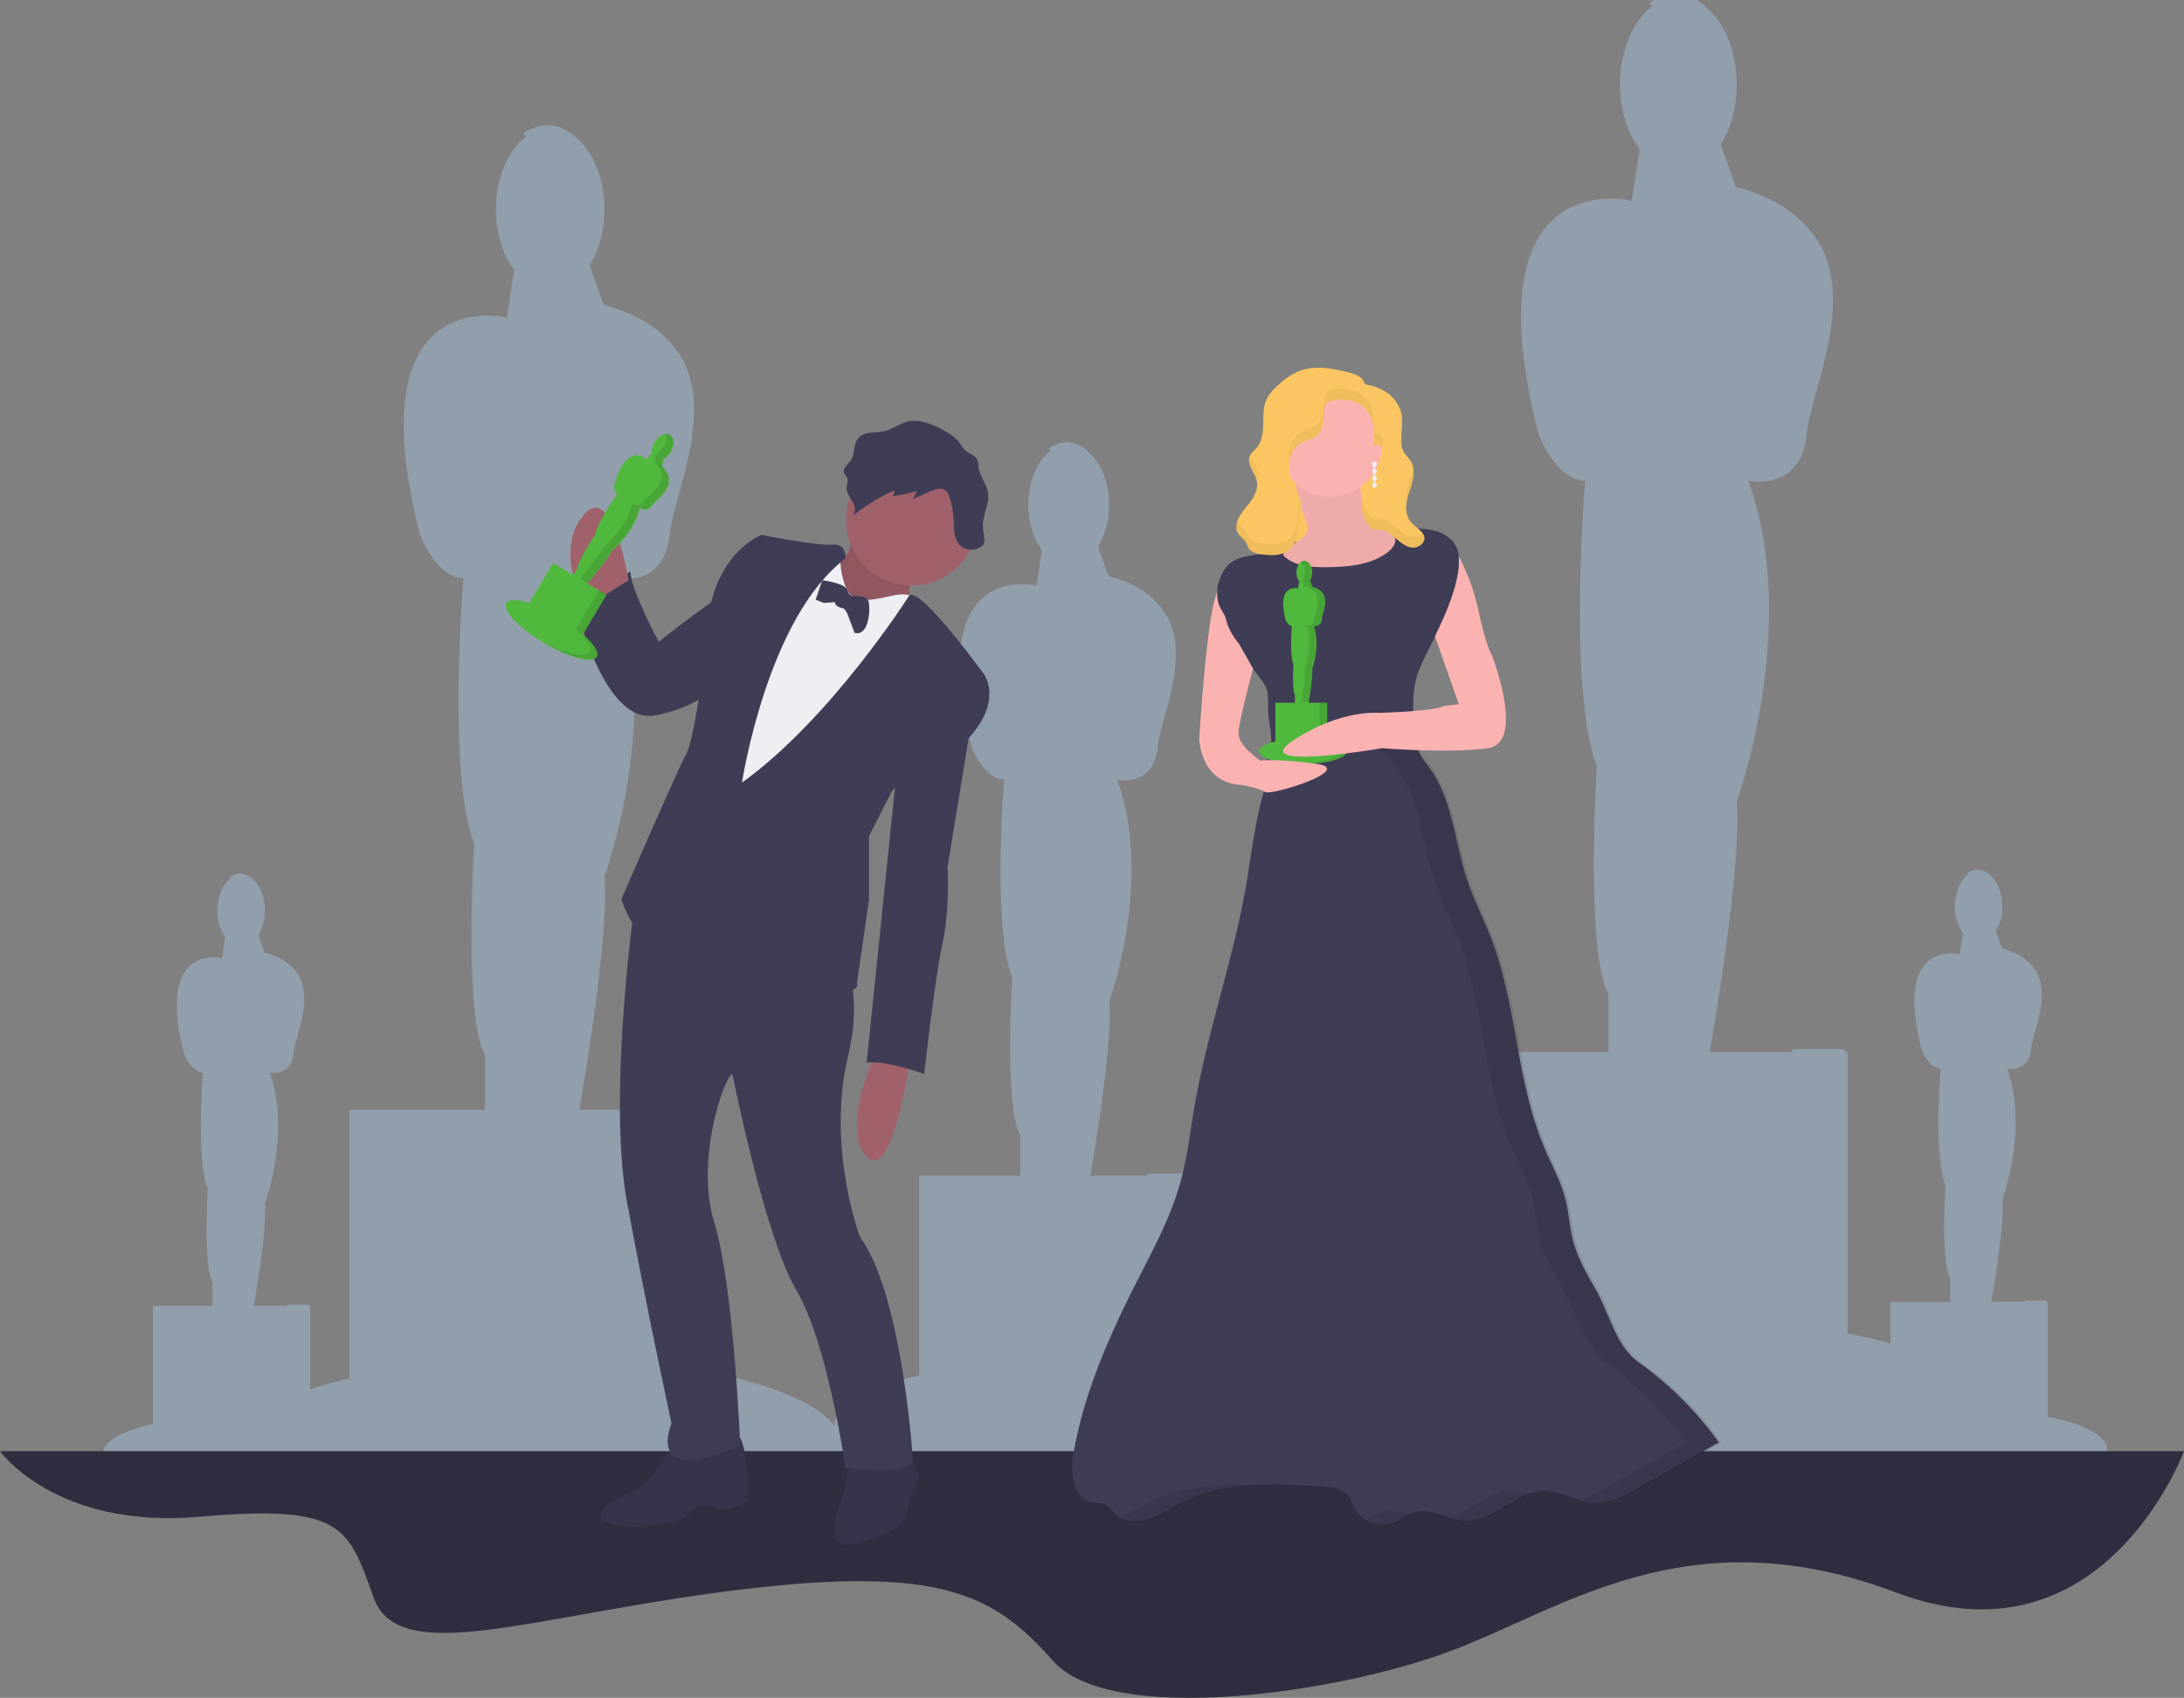 <?xml version="1.0"?>
<svg width="1081" height="840.51" xmlns="http://www.w3.org/2000/svg" xmlns:svg="http://www.w3.org/2000/svg" xmlns:se="http://svg-edit.googlecode.com" data-name="Layer 1">
 <rect width="100%" height="100%" fill="#808080" stroke="none"/>
 <title>awards</title>

 <g class="layer">
  <title>Layer 1</title>
  <path d="m979.66,686.32c-10.16,-10.81 -33.67,-20.07 -65.16,-26.2l0,-139.32l-1.44,0l0,-1.44l-26,0l0,1.44l-40.85,0c3.66,-21.08 15.87,-94.58 13.41,-124.1c0,0 31.74,-86.57 5.77,-158.72c0,0 26,5.77 28.86,-23.09c2.33,-23.3 29.08,-74.78 -1.64,-104.4c-7.21,-7.56 -17.93,-13.81 -33.41,-18l-7.51,-21c4.9,-7.75 7.93,-18.21 7.93,-29.74c0,-15.53 -5.46,-29.14 -13.64,-36.78c-4.71,-5 -10.46,-8 -16.67,-8a21.38,21.38 0 0 0 -13,4.66c0.54,0.41 1.06,0.85 1.58,1.31c-9.49,7.09 -16,21.78 -16,38.76c0,12.85 3.75,24.36 9.68,32.29l-3.91,25.43s-80.8,-20.17 -46.16,115.47c0,0 8.66,23.09 23.09,23.09c0,0 -8.66,103.89 5.77,141.41c0,0 -5.77,92.35 5.78,112.55l0,28.86l-72.16,0l0,142.9c-36.94,8.46 -60.61,21.45 -60.61,36c0,25.51 72.36,46.18 161.62,46.18s161.61,-20.63 161.61,-46.15c0,-4.66 -2.44,-9.16 -6.94,-13.41z" fill="#919eab" id="svg_1"/>
  <path d="m410.92,703.46c-9.43,-10.06 -31.33,-18.67 -60.68,-24.38l0,-129.65l-1.34,0l0,-1.34l-24.17,0l0,1.34l-38,0c3.41,-19.61 14.77,-88 12.48,-115.48c0,0 29.54,-80.57 5.37,-147.71c0,0 24.17,5.37 26.86,-21.48c2.17,-21.68 27.06,-69.59 -1.53,-97.15c-6.71,-7 -16.68,-12.85 -31.08,-16.73l-7,-19.58c4.57,-7.22 7.38,-16.94 7.38,-27.68c0,-14.45 -5.07,-27.11 -12.69,-34.22c-4.38,-4.66 -9.73,-7.4 -15.51,-7.4a19.86,19.86 0 0 0 -12.08,4.34c0.5,0.38 1,0.79 1.47,1.21c-8.83,6.6 -14.9,20.27 -14.9,36.07c0,12 3.5,22.67 9,30l-3.64,23.66s-75.19,-18.8 -43,107.43c0,0 8.06,21.48 21.49,21.48c0,0 -8.06,96.68 5.37,131.6c0,0 -5.37,85.94 5.37,104.74l0,26.85l-67.1,0l0,133c-34.37,7.87 -56.4,20 -56.4,33.53c0,23.73 67.34,43 150.4,43s150.39,-19.24 150.39,-43c0,-4.31 -2.27,-8.5 -6.46,-12.45z" fill="#919eab" id="svg_2"/>
  <path d="m632.19,696.69c-7,-7.5 -23.34,-13.91 -45.2,-18.16l0,-96.56l-1,0l0,-1l-18,0l0,1l-28.3,0c2.54,-14.61 11,-65.56 9.3,-86c0,0 22,-60 4,-110c0,0 18,4 20,-16c1.62,-16.15 20.16,-51.83 -1.14,-72.36c-5,-5.24 -12.42,-9.57 -23.15,-12.46l-5.2,-14.61a39,39 0 0 0 5.5,-20.62c0,-10.76 -3.78,-20.19 -9.46,-25.49c-3.26,-3.47 -7.24,-5.51 -11.54,-5.51a14.8,14.8 0 0 0 -9,3.24c0.38,0.28 0.74,0.58 1.1,0.9c-6.58,4.91 -11.1,15.09 -11.1,26.86c0,8.91 2.61,16.89 6.72,22.38l-2.72,17.63s-56,-14 -32,80c0,0 6,16 16,16c0,0 -6,72 4,98c0,0 -4,64 4,78l0,20l-50,0l0,99c-25.6,5.86 -42,14.87 -42,25c0,17.68 50.15,32 112,32s112,-14.33 112,-32c0,-3.18 -1.69,-6.3 -4.81,-9.24z" fill="#919eab" id="svg_3"/>
  <path d="m1040.16,712.07c-4.14,-4.42 -13.75,-8.2 -26.63,-10.71l0,-56.9l-0.59,0l0,-0.59l-10.61,0l0,0.59l-16.68,0c1.5,-8.61 6.49,-38.64 5.48,-50.69c0,0 13,-35.37 2.36,-64.84c0,0 10.61,2.36 11.79,-9.43c1,-9.51 11.88,-30.54 -0.67,-42.64c-2.95,-3.09 -7.33,-5.64 -13.65,-7.34l-3.07,-8.6a22.9,22.9 0 0 0 3.24,-12.15c0,-6.34 -2.23,-11.9 -5.57,-15a9.35,9.35 0 0 0 -6.81,-3.25a8.74,8.74 0 0 0 -5.3,1.91a7.81,7.81 0 0 1 0.64,0.53c-3.87,2.89 -6.53,8.89 -6.53,15.83a22.28,22.28 0 0 0 4,13.19l-1.6,10.39s-33,-8.25 -18.86,47.15c0,0 3.54,9.43 9.43,9.43c0,0 -3.53,42.44 2.36,57.76c0,0 -2.36,37.73 2.36,46l0,11.79l-29.52,0l0,58.37c-15.09,3.45 -24.76,8.76 -24.76,14.71c0,10.42 29.56,18.87 66,18.87s66,-8.45 66,-18.87c0.03,-1.94 -0.97,-3.78 -2.81,-5.51z" fill="#919eab" id="svg_4"/>
  <path d="m180.16,714.07c-4.14,-4.42 -13.75,-8.2 -26.63,-10.71l0,-56.9l-0.59,0l0,-0.59l-10.61,0l0,0.59l-16.68,0c1.5,-8.61 6.49,-38.64 5.48,-50.69c0,0 13,-35.37 2.36,-64.84c0,0 10.61,2.36 11.79,-9.43c0.95,-9.51 11.88,-30.54 -0.67,-42.64c-3,-3.09 -7.33,-5.64 -13.65,-7.34l-3.07,-8.6a22.9,22.9 0 0 0 3.24,-12.15c0,-6.34 -2.23,-11.9 -5.57,-15a9.35,9.35 0 0 0 -6.81,-3.25a8.74,8.74 0 0 0 -5.3,1.91a7.81,7.81 0 0 1 0.64,0.53c-3.87,2.89 -6.53,8.89 -6.53,15.83a22.28,22.28 0 0 0 3.94,13.17l-1.6,10.39s-33,-8.25 -18.86,47.15c0,0 3.54,9.43 9.43,9.43c0,0 -3.53,42.44 2.36,57.76c0,0 -2.36,37.73 2.36,46l0,11.79l-29.46,0l0,58.37c-15.09,3.45 -24.76,8.76 -24.76,14.71c0,10.42 29.56,18.87 66,18.87s66,-8.45 66,-18.87c0.03,-1.92 -0.97,-3.76 -2.81,-5.49z" fill="#919eab" id="svg_5"/>
  <path d="m59.5,748.13l1081,0s-40,108.72 -142.47,70s-163.71,7.5 -219.95,28.74s-168.71,37.5 -197.45,5s-55,-47.49 -156.21,-35s-167.47,38.74 -180,3.75s-15,-46.24 -86.23,-40s-98.69,-32.49 -98.69,-32.49z" fill="#2f2e41" id="svg_6" transform="translate(-59.5 -29.75)"/>
  <path d="m694.24,399.7c-12.14,20.64 -14,45.48 -18.09,69.06c-6.42,36.54 -19,71.78 -25.34,108.34c-2.21,12.79 -3.64,25.76 -7.15,38.25c-4.82,17.16 -13.42,33 -21.49,48.85c-13.74,27.08 -26.21,55.24 -31.34,85.17c-1.6,9.33 -0.35,22 8.89,24c2.64,0.59 5.61,0.12 7.86,1.62c1.32,0.87 2.16,2.28 3.22,3.45c4.06,4.48 11.05,5 16.85,3.37s10.86,-5.21 16.24,-8c21.36,-11 46.68,-9.69 70.64,-8.13c4.41,0.28 9.36,0.83 12.15,4.27c1.41,1.75 2,4 3.05,6c3.72,7.25 13.54,10.62 20.92,7.18c2.76,-1.29 5.13,-3.36 8,-4.42c8.77,-3.27 18,3.82 27.39,3.87c13.5,0.06 23.66,-14.24 37.15,-14.73c9.2,-0.33 17.61,5.94 26.81,6c6.9,0 13.26,-3.48 19.26,-6.87l41,-23.16a170.64,170.64 0 0 0 -39.73,-39.68c-11.29,-8 -14.34,-24 -21.23,-36c-4.55,-7.94 -9.15,-16 -11.37,-24.87c-1.6,-6.4 -1.92,-13.06 -3.5,-19.47c-2.19,-8.84 -6.7,-16.89 -10.28,-25.26c-14.2,-33.16 -13.72,-71 -26.73,-104.65c-3.66,-9.48 -8.37,-18.55 -11.62,-28.18c-4.28,-12.68 -5.95,-26.12 -10.27,-38.78s-12,-25.09 -24.25,-30.54a48.75,48.75 0 0 0 -16.72,-3.63c-14.31,-0.92 -27.04,1.54 -40.32,6.94z" fill="#3f3d56" id="svg_7" transform="translate(-59.5 -29.75)"/>
  <rect fill="#fbc661" height="76.06" id="svg_8" width="57.04" x="631.06" y="201.78"/>
  <path d="m746.06,290.53c-2.9,-0.45 -5.86,0 -8.79,0c-7.21,-0.09 -9.26,8.62 -16.45,9.33c-8.77,0.86 -20.93,-4.69 -28.26,0.21a28.39,28.39 0 0 1 -4.24,2.44c-6,2.64 -13.33,1.66 -18.82,5.25s-7.5,10.68 -7.5,17.24a17.38,17.38 0 0 0 1,6.91c0.77,1.87 2.05,3.49 2.82,5.36c0.54,1.32 0.82,2.73 1.27,4.09a33.48,33.48 0 0 0 5,8.64l12.7,17.67c3.33,4.64 2,10.38 2.54,16.07c0.4,4.37 1.42,8.69 1.41,13.07s-1.21,9 -4.48,12q11.28,-0.69 22.49,-2.07c6.16,-0.76 12.3,-1.67 18.49,-2.11c13,-0.92 26.06,0.27 39,1.46c-2.14,-2.66 -3.11,-6.37 -3.64,-9.74c-1.76,-11.18 -2.87,-22.89 0.81,-33.59a79.28,79.28 0 0 1 4.15,-9.34l3.95,-7.95c5.59,-11.24 10.81,-22.76 12,-35.26a19,19 0 0 0 -1.11,-9.5c-1.73,-3.87 -5.47,-6.59 -9.5,-7.91a33.39,33.39 0 0 0 -12.6,-1.1c-3.94,0.19 -8.3,-0.57 -12.24,-1.17z" fill="#3f3d56" id="svg_9" transform="translate(-59.5 -29.75)"/>
  <path d="m705,285.27c0.91,2.38 2,4.93 1.29,7.39c-1.32,4.88 -8.06,5.87 -11,10a2.13,2.13 0 0 0 -0.45,2.11a2.32,2.32 0 0 0 0.54,0.63c5.49,4.78 13.43,5.19 20.71,5.11c10.61,-0.1 21.94,-1 30.35,-7.43c2.35,-1.8 4.56,-4.8 3.36,-7.51c-0.93,-2.07 -3.38,-2.85 -5.41,-3.87c-4.55,-2.29 -7.81,-6.65 -9.61,-11.42s-2.26,-9.92 -2.34,-15a4.25,4.25 0 0 0 -0.54,-2.5c-0.7,-1 -2,-1.15 -3.23,-1.23a96.57,96.57 0 0 0 -20.53,0.82c-1.92,0.28 -5.58,0.54 -6.93,2.11s-0.57,3.43 -0.31,5.14a76.79,76.79 0 0 0 4.1,15.65z" fill="#fbb3b2" id="svg_10" transform="translate(-59.5 -29.75)"/>
  <path d="m705,285.27c0.91,2.38 2,4.93 1.29,7.39c-1.32,4.88 -8.06,5.87 -11,10a2.13,2.13 0 0 0 -0.45,2.11a2.32,2.32 0 0 0 0.54,0.63c5.49,4.78 13.43,5.19 20.71,5.11c10.61,-0.1 21.94,-1 30.35,-7.43c2.35,-1.8 4.56,-4.8 3.36,-7.51c-0.93,-2.07 -3.38,-2.85 -5.41,-3.87c-4.55,-2.29 -7.81,-6.65 -9.61,-11.42s-2.26,-9.92 -2.34,-15a4.25,4.25 0 0 0 -0.54,-2.5c-0.7,-1 -2,-1.15 -3.23,-1.23a96.57,96.57 0 0 0 -20.53,0.82c-1.92,0.28 -5.58,0.54 -6.93,2.11s-0.57,3.43 -0.31,5.14a76.79,76.79 0 0 0 4.1,15.65z" id="svg_11" opacity="0.05" transform="translate(-59.5 -29.75)"/>
  <circle cx="658.41" cy="220.21" fill="#fbb3b2" id="svg_12" r="25.61"/>
  <path d="m742.33,778.75a35.36,35.36 0 0 0 -5.79,3.22a16.45,16.45 0 0 0 15.28,1.2c1.94,-0.91 3.68,-2.2 5.54,-3.25c-5.12,-1.6 -10.15,-2.99 -15.03,-1.17z" id="svg_13" opacity="0.1" transform="translate(-59.5 -29.75)"/>
  <path d="m627.59,773.86c-4.33,2.22 -8.46,4.93 -12.93,6.78c4.06,2.42 9.49,2.53 14.16,1.18c5.8,-1.69 10.86,-5.21 16.23,-8c11.72,-6 24.64,-8.35 37.86,-9c-19.16,-0.64 -38.47,0.38 -55.32,9.04z" id="svg_14" opacity="0.1" transform="translate(-59.5 -29.75)"/>
  <path d="m871.68,704.13c-11.29,-8 -14.33,-24 -21.23,-36c-4.55,-7.94 -9.15,-16 -11.37,-24.87c-1.6,-6.4 -1.92,-13.06 -3.5,-19.47c-2.18,-8.84 -6.69,-16.89 -10.27,-25.26c-14.2,-33.16 -13.73,-71 -26.73,-104.65c-3.67,-9.48 -8.38,-18.55 -11.63,-28.18c-4.27,-12.68 -6,-26.12 -10.27,-38.78s-12,-25.09 -24.25,-30.54c-5.23,-2.34 -11,-3.25 -16.72,-3.63a87,87 0 0 0 -14.48,0.25a44.88,44.88 0 0 1 13.77,3.4c12.22,5.45 19.93,17.88 24.25,30.54s6,26.1 10.27,38.78c3.25,9.63 8,18.7 11.62,28.18c13,33.65 12.53,71.49 26.73,104.65c3.59,8.37 8.1,16.42 10.28,25.26c1.58,6.41 1.9,13.07 3.5,19.47c2.22,8.87 6.82,16.93 11.37,24.87c6.89,12 9.94,27.94 21.23,36a170.64,170.64 0 0 1 39.75,39.66l-41,23.16a70.8,70.8 0 0 1 -10.75,5.26a30.3,30.3 0 0 0 9,1.61c6.89,0 13.25,-3.48 19.25,-6.87l41,-23.16a170.45,170.45 0 0 0 -39.82,-39.68z" id="svg_15" opacity="0.1" transform="translate(-59.5 -29.75)"/>
  <path d="m806.87,767.89c-10.57,0.38 -19.1,9.25 -28.8,13a32.66,32.66 0 0 0 9.11,1.69c10.86,0 19.56,-9.19 29.57,-13.06a29.38,29.38 0 0 0 -9.88,-1.63z" id="svg_16" opacity="0.1" transform="translate(-59.5 -29.75)"/>
  <path d="m716.36,396.51l0,-18.89l-9.17,0c0.49,-2.83 2.13,-12.72 1.8,-16.69c0,0 4.27,-11.64 0.78,-21.34a3.14,3.14 0 0 0 3.88,-3.1c0.38,-3.88 5.82,-13.58 -4.66,-16.3l-1.07,-3a7.52,7.52 0 0 0 1.07,-4c0,-3.21 -1.74,-5.82 -3.88,-5.82s-3.88,2.61 -3.88,5.82a7.34,7.34 0 0 0 1.3,4.35l-0.53,3.46s-10.86,-2.72 -6.2,15.52c0,0 1.16,3.1 3.1,3.1c0,0 -1.16,14 0.78,19c0,0 -0.78,12.41 0.77,15.13l0,3.88l-9.7,0l0,19.21c-5,1.14 -8.15,2.89 -8.15,4.85c0,3.43 9.73,6.21 21.73,6.21s21.73,-2.78 21.73,-6.21c0,-2.17 -3.85,-4.07 -9.7,-5.18z" fill="#50b83c" id="svg_17" transform="translate(-59.5 -29.75)"/>
  <path d="m705.3,313a7.55,7.55 0 0 1 -1.06,4l1.06,3c10.48,2.71 5.05,12.41 4.66,16.29a3.15,3.15 0 0 1 -3.88,3.11c3.49,9.7 -0.78,21.34 -0.78,21.34c0.33,4 -1.31,13.85 -1.8,16.69l3.5,0c0.49,-2.84 2.14,-12.72 1.81,-16.69c0,0 4.26,-11.64 0.77,-21.34a3.15,3.15 0 0 0 3.88,-3.11c0.39,-3.88 5.82,-13.58 -4.65,-16.29l-1.07,-3a7.55,7.55 0 0 0 1.07,-4c0,-3.21 -1.74,-5.82 -3.88,-5.82a2.87,2.87 0 0 0 -1.75,0.63a6.57,6.57 0 0 1 2.12,5.19z" id="svg_18" opacity="0.1" transform="translate(-59.5 -29.75)"/>
  <path d="m716.17,396.31l0,-18.88l-3.49,0l0,18.88c5.84,1.12 9.7,3 9.7,5.17c0,3.27 -8.8,5.94 -20,6.19l1.75,0c12,0 21.73,-2.78 21.73,-6.21c0.01,-2.13 -3.86,-4.03 -9.69,-5.15z" id="svg_19" opacity="0.1" transform="translate(-59.5 -29.75)"/>
  <path d="m726.54,214c-8,-2 -16.6,-3.53 -24.22,-0.46a34.63,34.63 0 0 0 -9.52,6.27c-2.59,2.25 -5.11,4.74 -6.49,7.89c-1.65,3.8 -1.46,8.1 -1.56,12.24s-0.65,8.58 -3.4,11.67c-1.07,1.2 -2.46,2.18 -3.15,3.64c-1,2 -0.34,4.47 0.64,6.5s2.29,3.95 2.74,6.17c0.61,3.07 -0.58,6.25 -2.27,8.89s-3.89,4.92 -5.64,7.53s-3.11,6.35 -1.52,9.22c1,1.85 3.06,3 4.1,4.82c0.5,0.87 0.75,1.88 1.28,2.73c1.47,2.33 4.56,2.9 7.29,3.18c4.37,0.46 9.24,0.6 12.63,-2.2c2.33,-1.92 3.51,-4.91 4.08,-7.88s0.59,-6 1.12,-9c0.38,-2.14 1,-4.28 0.82,-6.44c-0.25,-2.88 -1.92,-5.41 -3.23,-8a21.86,21.86 0 0 1 -2.66,-11.77c0.39,-4.06 2.53,-8.07 6.11,-10c2.52,-1.39 5.63,-1.74 7.77,-3.66c3.39,-3 2.88,-8.32 3.49,-12.81a6.11,6.11 0 0 1 0.95,-2.81c1.06,-1.44 3,-1.83 4.8,-2c4.19,-0.36 8.64,0.09 12.15,2.42a15.71,15.71 0 0 1 6.3,9.68a27.72,27.72 0 0 1 -0.21,11.75c0.14,-1.69 2.74,-2.15 3.94,-1s1.26,3.13 0.92,4.79c-1.4,7 -7.74,12 -9.87,18.8a17,17 0 0 0 3.66,16.3a4.63,4.63 0 0 0 2,1.42a8.56,8.56 0 0 0 2.43,0.12c3.19,0 5.93,2.19 8.36,4.27s5,4.31 8.24,4.56s6.73,-2.67 5.77,-5.72a6.18,6.18 0 0 0 -1.63,-2.38c-2,-2.06 -4.62,-3.68 -6,-6.2c-2.41,-4.23 -0.94,-9.52 0.58,-14.15s3,-9.93 0.53,-14.14c-1.16,-2 -3.1,-3.5 -4,-5.62a10.58,10.58 0 0 1 -0.77,-3.86c-0.21,-4.84 1,-9.77 0,-14.49a17.7,17.7 0 0 0 -8.33,-10.88a24.07,24.07 0 0 0 -6.68,-2.79c-0.91,-0.23 -2.29,-0.18 -2.93,-0.86s-0.86,-1.89 -1.67,-2.65c-1.96,-1.68 -4.56,-2.5 -6.95,-3.09z" fill="#fbc661" id="svg_20" transform="translate(-59.5 -29.75)"/>
  <path d="m742.88,245.19a2.7,2.7 0 0 0 -3.19,-0.26a32.78,32.78 0 0 1 -0.69,6.32c0.44,-1.41 2.76,-1.73 3.88,-0.63a3.38,3.38 0 0 1 0.57,0.75a13.46,13.46 0 0 0 0.35,-1.39c0.34,-1.66 0.29,-3.6 -0.92,-4.79z" id="svg_21" opacity="0.05" transform="translate(-59.5 -29.75)"/>
  <path d="m753,243.38a11.69,11.69 0 0 0 0.09,1.19a49.33,49.33 0 0 0 0.19,-8.23a63.74,63.74 0 0 0 -0.28,7.04z" id="svg_22" opacity="0.05" transform="translate(-59.5 -29.75)"/>
  <path d="m739,251.25a1.91,1.91 0 0 0 -0.06,0.33l0.06,-0.33z" id="svg_23" opacity="0.05" transform="translate(-59.5 -29.75)"/>
  <path d="m755.67,278.46a42.46,42.46 0 0 1 1.6,-6c1.21,-3.66 2.37,-7.75 1.58,-11.39a39.89,39.89 0 0 1 -1.58,6c-1.21,3.62 -2.39,7.73 -1.6,11.39z" id="svg_24" opacity="0.05" transform="translate(-59.5 -29.75)"/>
  <path d="m739.15,239.83a21.71,21.71 0 0 1 0.4,2.37a24.32,24.32 0 0 0 -0.4,-7.8a15.7,15.7 0 0 0 -6.3,-9.69c-3.51,-2.32 -8,-2.78 -12.15,-2.42c-1.78,0.16 -3.74,0.55 -4.8,2a6.07,6.07 0 0 0 -0.95,2.8c-0.61,4.5 -0.1,9.79 -3.49,12.81c-2.14,1.93 -5.25,2.28 -7.77,3.67c-3.58,2 -5.72,6 -6.11,10a17.43,17.43 0 0 0 0.16,4.33a12.53,12.53 0 0 1 6,-8.94c2.52,-1.39 5.63,-1.74 7.77,-3.66c3.39,-3 2.88,-8.32 3.49,-12.81a6.11,6.11 0 0 1 0.95,-2.81c1.06,-1.44 3,-1.83 4.8,-2c4.19,-0.36 8.64,0.09 12.15,2.42a15.71,15.71 0 0 1 6.25,9.73z" id="svg_25" opacity="0.05" transform="translate(-59.5 -29.75)"/>
  <path d="m763.38,293.48a6.07,6.07 0 0 1 -4.78,2c-3.19,-0.25 -5.82,-2.48 -8.24,-4.56s-5.17,-4.23 -8.36,-4.27a8.94,8.94 0 0 1 -2.43,-0.12a4.72,4.72 0 0 1 -2,-1.42a16.76,16.76 0 0 1 -4.18,-8.71a17,17 0 0 0 4.18,14.14a4.63,4.63 0 0 0 2,1.42a8.56,8.56 0 0 0 2.43,0.12c3.19,0 5.93,2.19 8.36,4.27s5,4.31 8.24,4.56s6.73,-2.67 5.77,-5.72a4.94,4.94 0 0 0 -0.99,-1.71z" id="svg_26" opacity="0.05" transform="translate(-59.5 -29.75)"/>
  <path d="m681.34,267a9.69,9.69 0 0 0 0.24,-4.51c-0.45,-2.21 -1.77,-4.13 -2.74,-6.16q-0.3,-0.62 -0.54,-1.26c0,0.06 -0.07,0.12 -0.1,0.19c-1,2 -0.34,4.47 0.64,6.5a41.8,41.8 0 0 1 2.5,5.24z" id="svg_27" opacity="0.05" transform="translate(-59.5 -29.75)"/>
  <path d="m703.18,277.14c-0.17,0.89 -0.37,1.77 -0.53,2.66c-0.53,3 -0.56,6 -1.12,9s-1.75,6 -4.08,7.88c-3.39,2.79 -8.26,2.66 -12.63,2.2c-2.73,-0.28 -5.82,-0.86 -7.29,-3.18c-0.53,-0.86 -0.78,-1.86 -1.28,-2.74c-1,-1.84 -3.07,-3 -4.1,-4.82c-0.07,-0.12 -0.13,-0.26 -0.19,-0.39a7.12,7.12 0 0 0 0.19,5.83c1,1.85 3.06,3 4.1,4.82c0.5,0.87 0.75,1.88 1.28,2.73c1.47,2.33 4.56,2.9 7.29,3.18c4.37,0.46 9.24,0.6 12.63,-2.2c2.33,-1.92 3.51,-4.91 4.08,-7.88s0.59,-6 1.12,-9c0.38,-2.14 1,-4.28 0.82,-6.44a10,10 0 0 0 -0.29,-1.65z" id="svg_28" opacity="0.05" transform="translate(-59.5 -29.75)"/>
  <path d="m665.92,315.14s-5,2.72 -8.15,27.94s-4.66,52 -4.66,52s0,22.51 21.34,23.28c0,0 8.54,1.56 11.26,3.5s45.4,-11.26 25.22,-14s-27.55,-1.56 -27.55,-1.56s-10.87,-7 -10.87,-13.58s10.87,-45.72 10.87,-45.72l-17.46,-31.86z" fill="#fbb3b2" id="svg_29" transform="translate(-59.5 -29.75)"/>
  <path d="m665.84,334.92c0.54,1.32 0.82,2.73 1.27,4.09a33.31,33.31 0 0 0 5,8.64c2.54,3.54 6.62,11.88 9.15,15.42a59.14,59.14 0 0 1 6.6,-14.75l-21.92,-35.5s-1.72,0.92 -3.77,6.7c-0.11,1.05 -0.17,2.1 -0.18,3.13a17.38,17.38 0 0 0 1,6.91c0.8,1.87 2.08,3.49 2.85,5.36z" fill="#3f3d56" id="svg_30" transform="translate(-59.5 -29.75)"/>
  <path d="m741,263a1.16,1.16 0 0 0 -0.77,-1.09l0,-1.31a1.15,1.15 0 0 0 0.77,-1.09a1.17,1.17 0 1 0 -1.55,1.09l0,1.31a1.16,1.16 0 0 0 0,2.19l0,1.3a1.16,1.16 0 0 0 0,2.19l0,1.31a1.16,1.16 0 1 0 0.78,0l0,-1.31a1.16,1.16 0 0 0 0,-2.19l0,-1.3a1.16,1.16 0 0 0 0.77,-1.1z" fill="#eeeff3" id="svg_31" transform="translate(-59.5 -29.75)"/>
  <path d="m778.45,299.62a108.49,108.49 0 0 1 12.8,32.21c3.88,18.24 6.6,22.12 6.6,22.12s17.08,43.46 -1.94,46.18s-52.38,0 -52.38,0s-67.52,11.64 -43.85,-3.88s42.32,-13.59 42.32,-13.59s28.33,-0.77 32.21,-3.49l7.37,-0.77l-17.46,-49.67l14.33,-29.11z" fill="#fbb3b2" id="svg_32" transform="translate(-59.5 -29.75)"/>
  <path d="m760.41,328.14l8.14,19c5.5,-11.09 11.83,-24.68 13,-37a48.83,48.83 0 0 0 -0.15,-6.84a19.75,19.75 0 0 0 -3.49,-5.05l-17.5,29.89z" fill="#3f3d56" id="svg_33" transform="translate(-59.5 -29.75)"/>
  <path d="m494.47,547s-19.63,40.86 -6,55.28s22.84,-56.88 22.84,-56.88l-16.84,1.6z" fill="#a0616a" id="svg_34" transform="translate(-59.5 -29.75)"/>
  <path d="m399.52,738.08l-22,27.64s-44.47,17.63 -3.61,20c0,0 20,-1.6 24,-4.41s6.41,-8.41 14.42,-5.2s17.23,-3.21 17.23,-3.21s1.2,-31.25 -6.81,-34.85s-23.23,0.03 -23.23,0.03z" fill="#36344a" id="svg_35" transform="translate(-59.5 -29.75)"/>
  <path d="m481.65,748.09l-5.21,22.84s-11.62,27.24 5.21,23.23s25.24,-8.41 26.84,-16.42s6,-16.83 6,-16.83s-4.81,-12.42 -9.21,-12.82s-23.63,0 -23.63,0z" fill="#36344a" id="svg_36" transform="translate(-59.5 -29.75)"/>
  <path d="m374.28,472.06s-14.42,99 -4.4,153s22,109.37 22,109.37s-14,32 34,10.82c0,0 -3.2,-79.33 -12.82,-110.17s4.94,-72.48 8.94,-73.68c0,0 16,80.53 31.65,107s24.35,88.11 24.35,88.11s33.66,4.4 33.26,-4.41s-6.41,-83.33 -26,-109.77c0,0 -16.83,-44.07 -6,-89.74s-11.62,-61.3 -11.62,-61.3l-35.64,-42.06l-35.65,-8l-22.07,30.83z" fill="#3f3d56" id="svg_37" transform="translate(-59.5 -29.75)"/>
  <path d="m480,301.5a11.35,11.35 0 0 1 -1.79,3.62a10.36,10.36 0 0 1 -2.92,2.19a56,56 0 0 1 -11.11,4.77c-1,2 0.62,4.25 2.16,5.87l4.52,4.78c2.64,2.78 5.28,5.56 8.13,8.12a70.76,70.76 0 0 0 18.53,12c3.54,1.57 8.11,2.69 10.95,0.06s2.13,-7.25 3.85,-10.68a1.93,1.93 0 0 0 -0.33,-3.06c-2.32,-2.29 -2.79,-5.91 -2.3,-9.13s1.8,-6.26 2.55,-9.43s0.89,-6.71 -0.8,-9.5a13.14,13.14 0 0 0 -3.78,-3.72a35,35 0 0 0 -10.82,-5.16c-2,-0.55 -4,-0.92 -6,-1.51c-1.24,-0.38 -4.6,-2.7 -5.66,-2.51c-2.18,0.36 -4.41,10.96 -5.18,13.29z" fill="#a0616a" id="svg_38" transform="translate(-59.5 -29.75)"/>
  <path d="m480,301.5a11.35,11.35 0 0 1 -1.79,3.62a10.36,10.36 0 0 1 -2.92,2.19a56,56 0 0 1 -11.11,4.77c-1,2 0.62,4.25 2.16,5.87l4.52,4.78c2.64,2.78 5.28,5.56 8.13,8.12a70.76,70.76 0 0 0 18.53,12c3.54,1.57 8.11,2.69 10.95,0.06s2.13,-7.25 3.85,-10.68a1.93,1.93 0 0 0 -0.33,-3.06c-2.32,-2.29 -2.79,-5.91 -2.3,-9.13s1.8,-6.26 2.55,-9.43s0.89,-6.71 -0.8,-9.5a13.14,13.14 0 0 0 -3.78,-3.72a35,35 0 0 0 -10.82,-5.16c-2,-0.55 -4,-0.92 -6,-1.51c-1.24,-0.38 -4.6,-2.7 -5.66,-2.51c-2.18,0.36 -4.41,10.96 -5.18,13.29z" id="svg_39" opacity="0.1" transform="translate(-59.5 -29.75)"/>
  <path d="m475.51,308.69c-0.05,-0.79 -0.14,-1.71 -0.81,-2.14a2.25,2.25 0 0 0 -1.28,-0.27c-9.46,0 -17.13,7.44 -23.08,14.78c-12.54,15.45 -22.43,32.89 -31,50.86c-5.27,11.07 -10.16,23.52 -6.77,35.31a36.25,36.25 0 0 0 4.73,9.83a53.81,53.81 0 0 0 10.24,11.53a11.49,11.49 0 0 0 5.32,2.9c3,0.48 5.85,-1.17 8.41,-2.76q7.71,-4.8 15.35,-9.7c8.27,-5.3 16.54,-10.69 23.83,-17.27s13.62,-14.44 17.21,-23.58c1.53,-3.88 2.55,-8 4.27,-11.76c2.62,-5.79 6.85,-10.9 8.35,-17.08c0.71,-2.95 0.77,-6 1.53,-8.95c0.6,-2.35 1.64,-4.57 2.14,-6.94s0.38,-5 -1.13,-6.94c-2.54,-3.22 -7.48,-2.74 -11.5,-1.91c-5.24,1.08 -14.58,3.74 -19.57,0.57c-4.27,-2.73 -5.94,-11.84 -6.24,-16.48z" fill="#eeeff3" id="svg_40" transform="translate(-59.5 -29.75)"/>
  <path d="m472.84,327.84l-5.61,0.4l-4,-1.61l3.21,-9.61s11.3,1.28 12.46,4.84c0,0 0.84,2.45 2.2,2.81s7,-0.44 8.17,2.36s0.8,18 -6.81,16l-3.6,-9.62l-1.61,-2.4s-4.81,-0.77 -4.41,-3.17z" fill="#3f3d56" id="svg_41" transform="translate(-59.5 -29.75)"/>
  <path d="m426.76,417.18s12.42,-81.73 51.28,-111c0,0 0.4,-7.61 -6.41,-6.81s-35.25,-4.81 -35.25,-4.81l-26.84,52.09s-6,48.47 -10.42,56.48s-32.05,71.72 -32.05,71.72s15.63,52.48 38.86,-18c0,0 -18,57.29 32.85,62.9s44.87,-3.21 44.87,-3.21l6,-41.66l0,-31.26l11.22,-22l45.67,-58.09s-31,-42.92 -36.92,-39.09c0.01,-0.04 -38.39,60.69 -82.86,92.74z" fill="#3f3d56" id="svg_42" transform="translate(-59.5 -29.75)"/>
  <path d="m442.39,297.79l-6,-3.21s-18.43,6.81 -24.84,33.26c0,0 -15.62,11.21 -26,19.63c0,0 -14,-26 -14,-34.86c0,0 -23.24,15.63 -28.45,11.62c0,0 14,64.5 40.47,59.69s36.43,-20.43 36.43,-20.43l22.39,-65.7z" fill="#3f3d56" id="svg_43" transform="translate(-59.5 -29.75)"/>
  <path d="m531.33,365.9l15.22,-2.41s9.62,12.82 -7.61,31.65l-10.42,63.7s1.2,21.23 -2.4,37.26s-9.22,65.3 -9.22,65.3s-18.42,-6.81 -28.44,-5.61l15.22,-147.79l27.65,-42.1z" fill="#3f3d56" id="svg_44" transform="translate(-59.5 -29.75)"/>
  <path d="m370.68,317s-8.42,-50.48 -22.84,-31.65s1.6,44.87 1.6,44.87l21.24,-13.22z" fill="#a0616a" id="svg_45" transform="translate(-59.5 -29.75)"/>
  <circle cx="451.2" cy="257.43" fill="#a0616a" id="svg_46" r="32.45"/>
  <path d="m536.64,252.17a22.92,22.92 0 0 1 -2,-2.93c-1.95,-2.86 -5,-4.73 -8,-6.41c-5.49,-3 -11.75,-5.82 -17.86,-4.36c-4.23,1 -7.82,4 -12.08,4.86s-9.32,-0.09 -12.19,3.11s-1.6,8.24 -4.07,11.55c-1.37,1.83 -3.91,3.51 -3.22,5.69c0.29,0.92 1.14,1.57 1.53,2.46c0.69,1.56 -0.16,3.35 -0.2,5.06c-0.05,2.53 1.68,4.7 2.9,6.92s1.88,5.32 0,7.06a98,98 0 0 1 20.76,-12.73a6.14,6.14 0 0 1 -0.78,2.93a96.62,96.62 0 0 0 11.91,-2.53l-2.06,3.95l8.84,-3.86c2.39,-1.05 5.39,-2 7.43,-0.4a6.72,6.72 0 0 1 1.9,3.31a43.94,43.94 0 0 1 2.06,11.15c0.22,4.28 0,9 2.77,12.27a8.33,8.33 0 0 0 12.17,-0.08c0.78,-3 -0.39,-6.1 -0.45,-9.18c-0.09,-4.49 2.17,-8.71 2.58,-13.18c0.53,-5.65 -2.81,-9 -4.33,-14c-0.59,-1.92 -0.23,-4.19 -1.36,-6c-1.46,-2.24 -4.44,-2.74 -6.25,-4.66z" fill="#3f3d56" id="svg_47" transform="translate(-59.5 -29.75)"/>
  <path d="m348.05,343.69l11.57,-19.43l-9.44,-5.62c2.24,-2.62 10,-11.78 12.07,-16.06c0,0 11.52,-9.36 13.87,-21.48c0,0 3.12,2.94 5.9,-0.82s14.3,-10.4 5.19,-19.61l0.73,-3.73a9,9 0 0 0 3.55,-3.46c2,-3.31 1.77,-7 -0.43,-8.36s-5.59,0.3 -7.56,3.61a8.81,8.81 0 0 0 -1.32,5.26l-2.63,3.2s-9.52,-9.45 -15.9,12.16c0,0 -0.7,3.91 1.3,5.1c0,0 -9.76,13.65 -10.85,20c0,0 -8.4,12.3 -8.47,16l-2.38,4l-10,-5.94l-11.76,19.77c-5.81,-1.87 -10.15,-2 -11.35,0c-2.1,3.53 6.2,12.35 18.55,19.7s24.05,10.44 26.15,6.92c1.35,-2.17 -1.46,-6.49 -6.79,-11.21z" fill="#50b83c" id="svg_48" transform="translate(-59.5 -29.75)"/>
  <path d="m387.81,251a9.08,9.08 0 0 1 -3.54,3.47l-0.74,3.72c9.12,9.21 -2.41,15.86 -5.19,19.62a3.76,3.76 0 0 1 -5.89,0.81c-2.35,12.12 -13.87,21.48 -13.87,21.48c-2.09,4.29 -9.83,13.45 -12.07,16.06l3.59,2.14c2.24,-2.61 10,-11.78 12.07,-16.06c0,0 11.52,-9.36 13.87,-21.48c0,0 3.12,2.94 5.9,-0.82s14.3,-10.4 5.19,-19.61l0.73,-3.73a9,9 0 0 0 3.54,-3.46c2,-3.3 1.78,-7 -0.42,-8.36a3.48,3.48 0 0 0 -2.18,-0.43a7.86,7.86 0 0 1 -0.99,6.65z" id="svg_49" opacity="0.1" transform="translate(-59.5 -29.75)"/>
  <path d="m348,343.37l11.57,-19.43l-3.57,-2.14l-11.57,19.43c5.33,4.73 8.13,9 6.81,11.26c-2,3.35 -12.69,0.71 -24.35,-5.87c0.59,0.36 1.18,0.73 1.79,1.09c12.34,7.35 24.05,10.45 26.15,6.92c1.27,-2.22 -1.53,-6.54 -6.83,-11.26z" id="svg_50" opacity="0.1" transform="translate(-59.5 -29.75)"/>
 </g>
</svg>